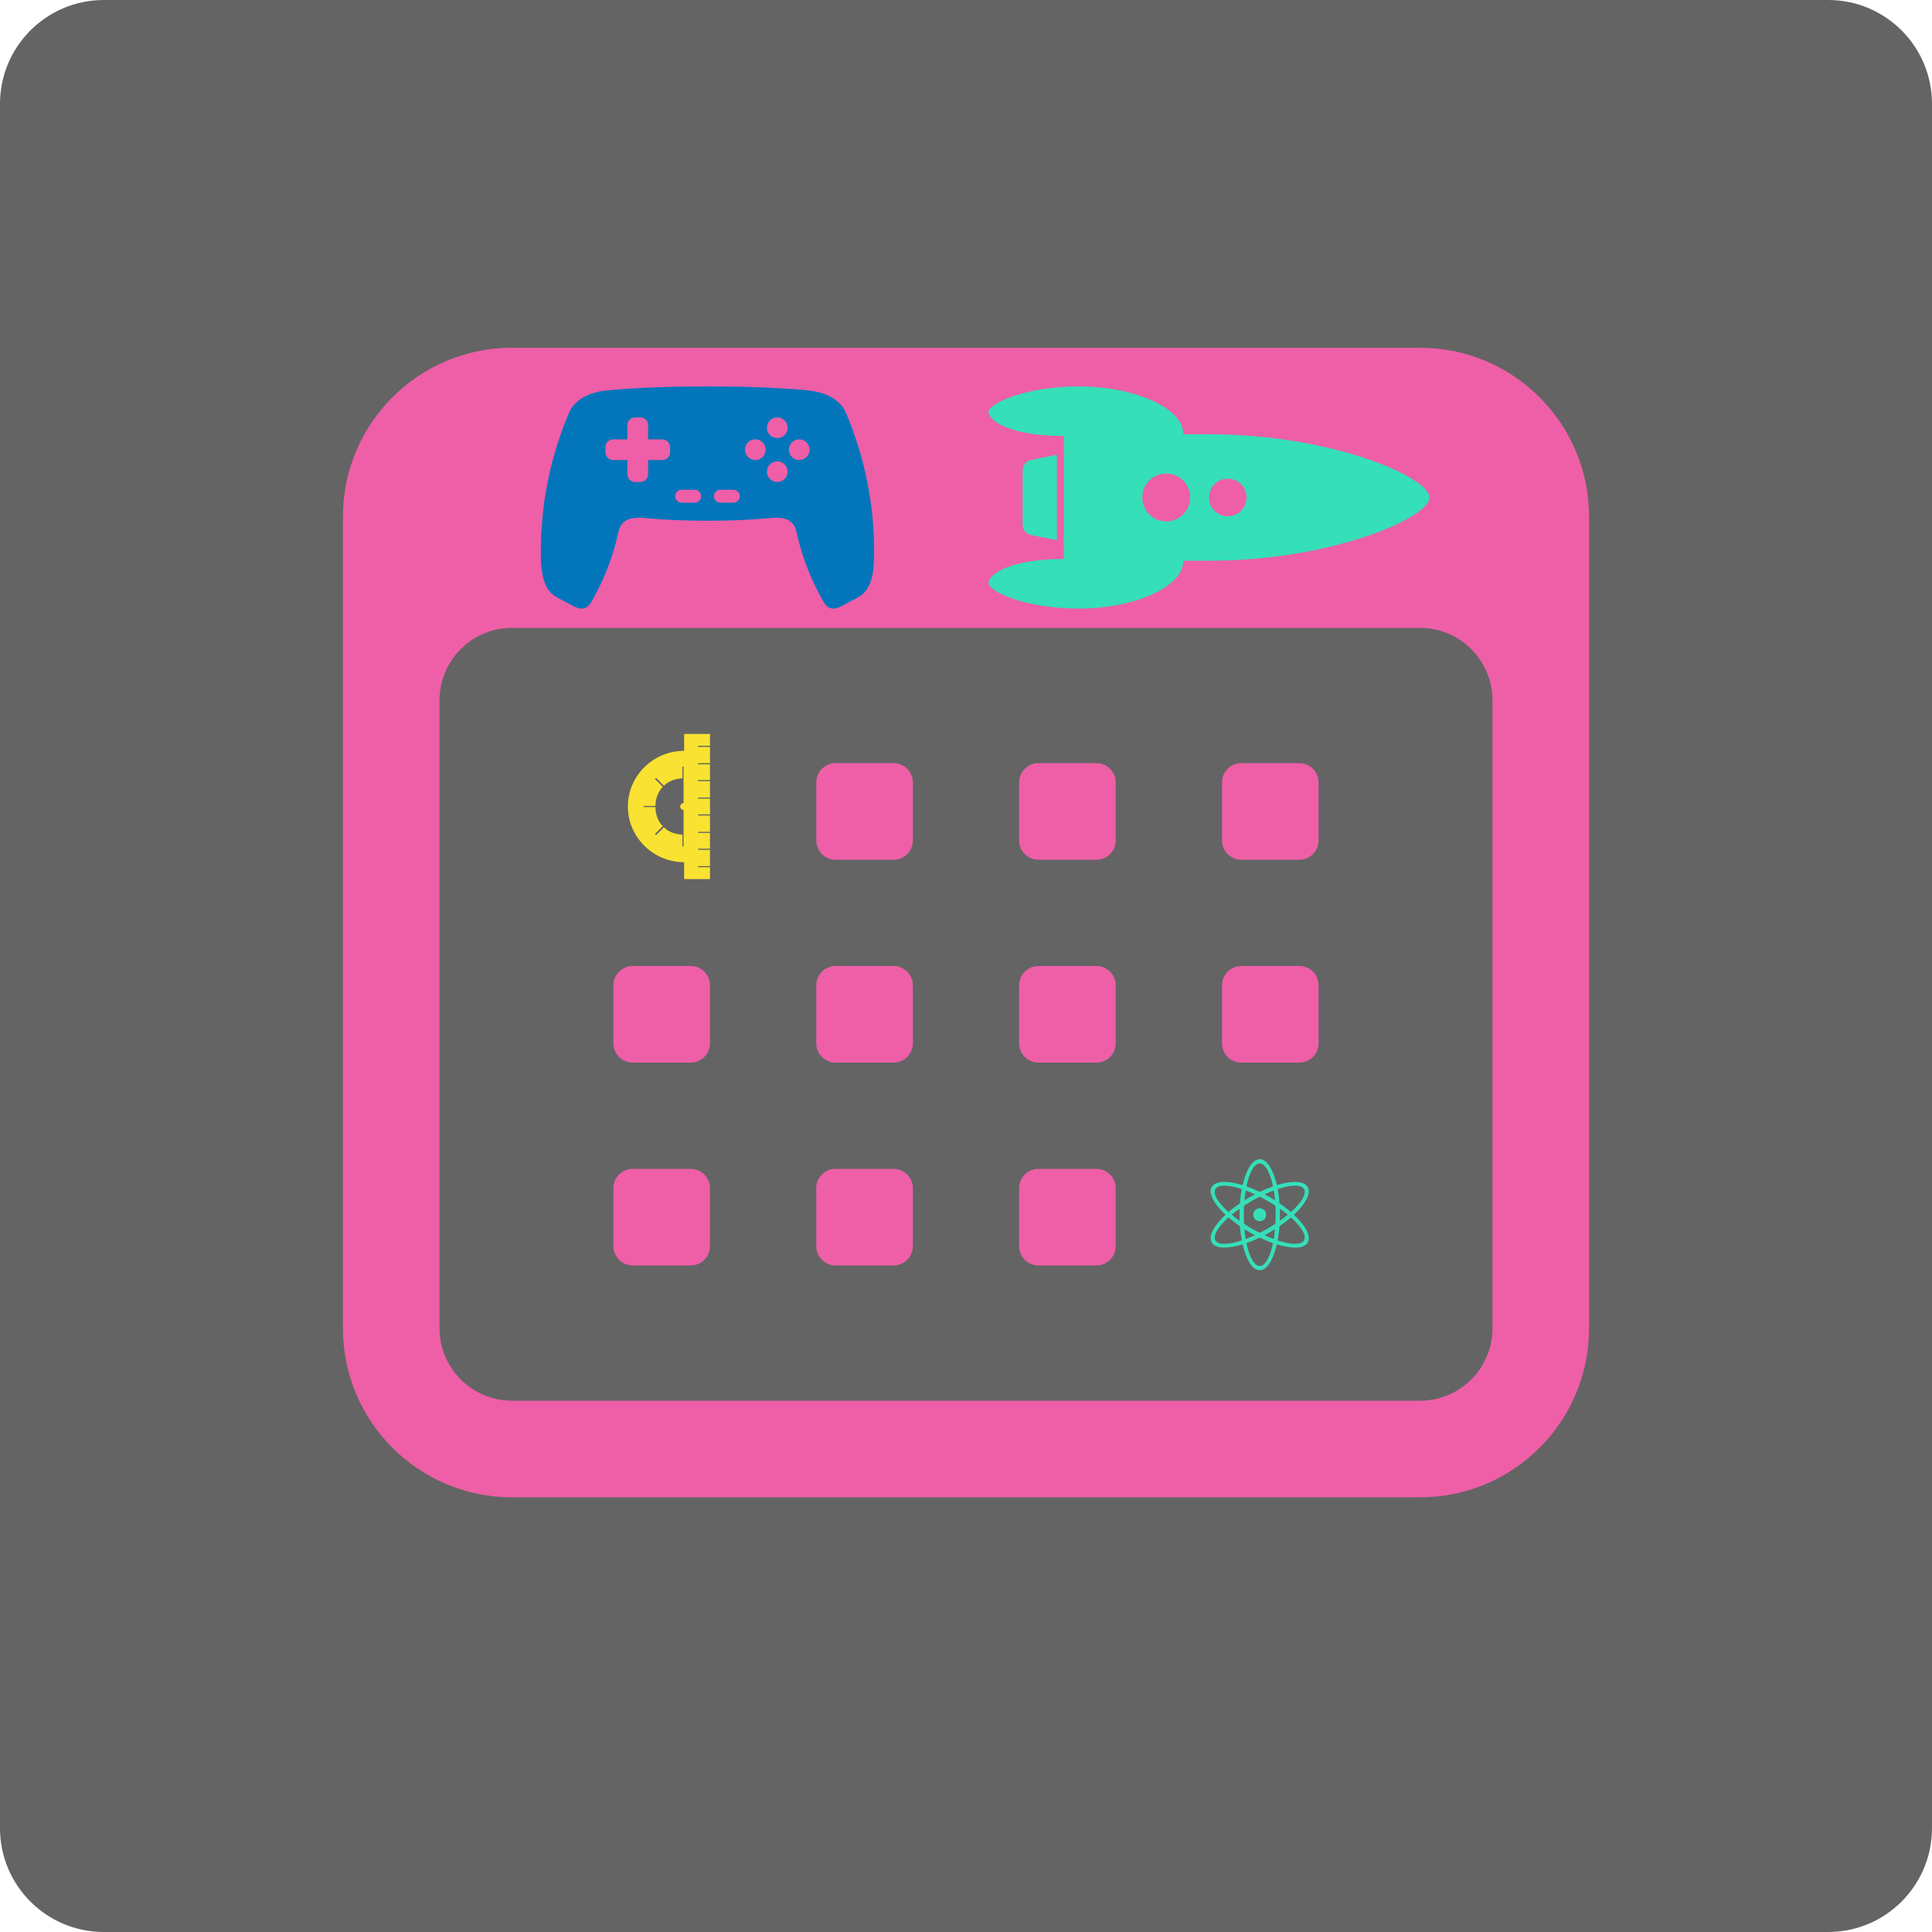 <?xml version="1.0" encoding="UTF-8"?>
<!-- Generated by Pixelmator Pro 3.0.1 -->
<svg width="400px" height="400px" viewBox="0 0 400 400" version="1.1" xmlns="http://www.w3.org/2000/svg" xmlns:xlink="http://www.w3.org/1999/xlink">
<g id="页面-1" stroke="none" stroke-width="1" fill="none" fill-rule="evenodd">
    <g id="logo">
        <path d="M0,378.5 C0,390.374 9.626,400 21.5,400 L378.5,400 C390.374,400 400,390.374 400,378.5 L400,21.5 C400,9.626 390.374,0 378.5,0 L21.5,0 C9.626,0 0,9.626 0,21.5 L0,378.5 Z" id="path1" fill="#646464"></path>
        <path d="M294,310 L106,310 C86.67,310 71,294.33 71,275 L71,107 C71,87.67 86.67,72 106,72 L294,72 C313.33,72 329,87.67 329,107 L329,275 C329,294.33 313.33,310 294,310 Z M309,145 C309,136.716 302.284,130 294,130 L106,130 C97.716,130 91,136.716 91,145 L91,275 C91,283.284 97.716,290 106,290 L294,290 C302.284,290 309,283.284 309,275 L309,145 Z M269,220 L257,220 C254.791,220 253,218.209 253,216 L253,204 C253,201.791 254.791,200 257,200 L269,200 C271.209,200 273,201.791 273,204 L273,216 C273,218.209 271.209,220 269,220 Z M269,178 L257,178 C254.791,178 253,176.209 253,174 L253,162 C253,159.791 254.791,158 257,158 L269,158 C271.209,158 273,159.791 273,162 L273,174 C273,176.209 271.209,178 269,178 Z M227,262 L215,262 C212.791,262 211,260.209 211,258 L211,246 C211,243.791 212.791,242 215,242 L227,242 C229.209,242 231,243.791 231,246 L231,258 C231,260.209 229.209,262 227,262 Z M227,220 L215,220 C212.791,220 211,218.209 211,216 L211,204 C211,201.791 212.791,200 215,200 L227,200 C229.209,200 231,201.791 231,204 L231,216 C231,218.209 229.209,220 227,220 Z M227,178 L215,178 C212.791,178 211,176.209 211,174 L211,162 C211,159.791 212.791,158 215,158 L227,158 C229.209,158 231,159.791 231,162 L231,174 C231,176.209 229.209,178 227,178 Z M185,262 L173,262 C170.791,262 169,260.209 169,258 L169,246 C169,243.791 170.791,242 173,242 L185,242 C187.209,242 189,243.791 189,246 L189,258 C189,260.209 187.209,262 185,262 Z M185,220 L173,220 C170.791,220 169,218.209 169,216 L169,204 C169,201.791 170.791,200 173,200 L185,200 C187.209,200 189,201.791 189,204 L189,216 C189,218.209 187.209,220 185,220 Z M185,178 L173,178 C170.791,178 169,176.209 169,174 L169,162 C169,159.791 170.791,158 173,158 L185,158 C187.209,158 189,159.791 189,162 L189,174 C189,176.209 187.209,178 185,178 Z M143,262 L131,262 C128.791,262 127,260.209 127,258 L127,246 C127,243.791 128.791,242 131,242 L143,242 C145.209,242 147,243.791 147,246 L147,258 C147,260.209 145.209,262 143,262 Z M143,220 L131,220 C128.791,220 127,218.209 127,216 L127,204 C127,201.791 128.791,200 131,200 L143,200 C145.209,200 147,201.791 147,204 L147,216 C147,218.209 145.209,220 143,220 Z" id="path2" fill="#EE5FA7"></path>
        <path d="M177.768,123.598 C176.986,124.022 174.754,125.227 174.291,125.47 C172.69,126.311 171.463,126.226 170.546,124.668 C167.934,120.174 166.039,115.301 164.929,110.224 C164.366,107.582 162.566,106.933 159.046,107.282 C155.841,107.6 151.572,107.817 146.478,107.817 C141.385,107.817 137.113,107.6 133.907,107.282 C130.386,106.933 128.586,107.582 128.023,110.224 C126.913,115.301 125.018,120.174 122.406,124.668 C121.49,126.226 120.262,126.311 118.661,125.47 C118.199,125.227 115.966,124.022 115.184,123.598 C111.965,121.85 111.974,116.934 111.974,114.236 C111.955,104.308 113.957,94.479 117.859,85.349 C118.338,84.233 120.143,81.312 125.883,80.802 C132.674,80.199 139.545,80 146.478,80 C153.411,80 160.28,80.199 167.068,80.802 C172.807,81.312 174.611,84.233 175.091,85.349 C178.992,94.479 180.994,104.308 180.975,114.236 C180.977,116.934 180.985,121.85 177.768,123.598 Z M138.725,92.571 C138.725,91.685 138.006,90.966 137.12,90.966 L134.178,90.966 L134.178,88.024 C134.178,87.138 133.459,86.419 132.573,86.419 L131.503,86.419 C130.616,86.419 129.898,87.138 129.898,88.024 L129.898,90.966 L126.956,90.966 C126.069,90.966 125.351,91.685 125.351,92.571 L125.351,93.641 C125.351,94.527 126.069,95.246 126.956,95.246 L129.898,95.246 L129.898,98.188 C129.898,99.074 130.616,99.793 131.503,99.793 L132.573,99.793 C133.459,99.793 134.178,99.074 134.178,98.188 L134.178,95.246 L137.12,95.246 C138.006,95.246 138.725,94.527 138.725,93.641 L138.725,92.571 Z M143.806,101.398 L141.132,101.398 C140.393,101.398 139.794,101.996 139.794,102.735 C139.794,103.474 140.393,104.072 141.132,104.072 L143.806,104.072 C144.545,104.072 145.144,103.474 145.144,102.735 C145.144,101.996 144.545,101.398 143.806,101.398 Z M151.831,101.398 L149.156,101.398 C148.417,101.398 147.819,101.996 147.819,102.735 C147.819,103.474 148.417,104.072 149.156,104.072 L151.831,104.072 C152.569,104.072 153.168,103.474 153.168,102.735 C153.168,101.996 152.569,101.398 151.831,101.398 Z M156.378,90.966 C155.196,90.966 154.238,91.924 154.238,93.106 C154.238,94.288 155.196,95.246 156.378,95.246 C157.559,95.246 158.517,94.288 158.517,93.106 C158.517,91.924 157.559,90.966 156.378,90.966 Z M160.925,86.419 C159.743,86.419 158.785,87.377 158.785,88.559 C158.785,89.741 159.743,90.699 160.925,90.699 C162.106,90.699 163.064,89.741 163.064,88.559 C163.064,87.377 162.106,86.419 160.925,86.419 Z M160.925,95.513 C159.743,95.513 158.785,96.471 158.785,97.653 C158.785,98.835 159.743,99.793 160.925,99.793 C162.106,99.793 163.064,98.835 163.064,97.653 C163.064,96.471 162.106,95.513 160.925,95.513 Z M165.472,90.966 C164.29,90.966 163.332,91.924 163.332,93.106 C163.332,94.288 164.29,95.246 165.472,95.246 C166.653,95.246 167.611,94.288 167.611,93.106 C167.611,91.924 166.653,90.966 165.472,90.966 Z" id="path3" fill="#0376BB"></path>
        <path d="M141.644,155.452 C135.263,155.452 130,160.593 130,166.98 C130,173.366 135.263,178.507 141.644,178.507 L141.644,182 L147,182 L147,179.555 L144.555,179.555 L144.555,179.322 L147,179.322 L147,175.945 L144.555,175.945 L144.555,175.712 L147,175.712 L147,172.452 L144.555,172.452 L144.555,172.219 L147,172.219 L147,168.842 L144.555,168.842 L144.555,168.61 L147,168.61 L147,165.349 L144.555,165.349 L144.555,165.116 L147,165.116 L147,161.74 L144.555,161.74 L144.555,161.507 L147,161.507 L147,158.247 L144.555,158.247 L144.555,158.014 L147,158.014 L147,154.637 L144.555,154.637 L144.555,154.404 L147,154.404 L147,151.959 L141.644,151.959 L141.644,155.452 Z M141.527,158.712 L141.527,166.281 C141.142,166.281 140.829,166.594 140.829,166.979 C140.829,167.365 141.142,167.678 141.527,167.678 L141.527,175.247 L141.295,175.247 L141.295,172.801 C139.802,172.743 138.459,172.259 137.452,171.288 L137.452,171.288 L135.822,172.918 L135.589,172.685 L137.219,171.055 L137.219,171.055 C136.216,170.013 135.724,168.649 135.705,167.096 L135.705,167.096 L133.26,167.096 L133.26,166.863 L135.705,166.863 L135.705,166.863 C135.724,165.316 136.224,163.945 137.219,162.904 L137.219,162.904 L135.589,161.274 L135.822,161.041 L137.452,162.671 C138.456,161.702 139.807,161.217 141.295,161.158 L141.295,158.712 L141.527,158.712 Z" id="path4" fill="#F9E231"></path>
        <path d="M267.899,251.5 C270.318,253.754 271.499,255.958 270.753,257.25 C270.007,258.542 267.518,258.604 264.356,257.636 C263.614,260.859 262.305,263 260.813,263 C259.321,263 258.012,260.859 257.269,257.637 C254.108,258.604 251.619,258.542 250.873,257.25 C250.127,255.958 251.308,253.754 253.727,251.5 C251.308,249.246 250.127,247.042 250.873,245.75 C251.619,244.458 254.108,244.395 257.27,245.364 C258.012,242.141 259.321,240 260.813,240 C262.305,240 263.614,242.141 264.357,245.363 C267.518,244.395 270.007,244.458 270.753,245.75 C271.499,247.042 270.318,249.246 267.899,251.5 Z M269.981,256.804 C270.554,255.812 269.449,253.998 267.274,252.059 C266.522,252.705 265.734,253.309 264.914,253.867 C264.84,254.857 264.711,255.841 264.528,256.816 C267.294,257.73 269.408,257.797 269.981,256.804 Z M257.648,248.518 C257.995,248.299 258.352,248.083 258.718,247.871 C259.085,247.66 259.45,247.46 259.815,247.268 C259.161,246.966 258.523,246.699 257.91,246.47 C257.801,247.116 257.713,247.801 257.648,248.518 Z M259.164,248.643 C258.61,248.963 258.077,249.291 257.567,249.626 C257.533,250.235 257.515,250.86 257.515,251.5 C257.515,252.14 257.533,252.766 257.567,253.374 C258.077,253.708 258.609,254.035 259.164,254.357 C259.718,254.677 260.268,254.974 260.813,255.248 C261.357,254.973 261.907,254.676 262.462,254.357 C263.016,254.037 263.549,253.709 264.059,253.374 C264.093,252.766 264.111,252.14 264.111,251.5 C264.111,250.86 264.093,250.234 264.059,249.626 C263.549,249.292 263.017,248.965 262.462,248.643 C261.908,248.323 261.358,248.026 260.813,247.752 C260.269,248.027 259.719,248.324 259.164,248.643 L259.164,248.643 Z M256.648,250.25 C256.059,250.665 255.51,251.084 255.005,251.501 C255.51,251.917 256.061,252.336 256.649,252.751 C256.633,252.34 256.623,251.923 256.623,251.5 C256.623,251.077 256.632,250.66 256.648,250.25 L256.648,250.25 Z M263.978,254.481 C263.631,254.701 263.274,254.917 262.908,255.128 C262.541,255.34 262.176,255.54 261.811,255.731 C262.465,256.034 263.103,256.301 263.717,256.53 C263.825,255.884 263.913,255.199 263.978,254.482 L263.978,254.481 Z M264.978,252.75 C265.567,252.335 266.116,251.916 266.621,251.499 C266.116,251.083 265.565,250.664 264.977,250.249 C264.993,250.66 265.003,251.077 265.003,251.5 C265.003,251.923 264.994,252.34 264.978,252.75 L264.978,252.75 Z M260.813,262.109 C261.959,262.109 262.967,260.228 263.558,257.375 C262.622,257.046 261.705,256.665 260.811,256.234 C259.918,256.665 259.002,257.045 258.067,257.375 C258.658,260.228 259.667,262.109 260.813,262.109 Z M259.813,255.732 C259.449,255.54 259.084,255.339 258.718,255.129 C258.352,254.918 257.995,254.702 257.648,254.482 C257.714,255.199 257.8,255.886 257.908,256.531 C258.521,256.302 259.16,256.034 259.813,255.732 Z M251.645,256.804 C252.218,257.797 254.331,257.73 257.097,256.816 C256.915,255.842 256.787,254.858 256.714,253.869 C255.893,253.31 255.105,252.706 254.352,252.06 C252.178,253.998 251.072,255.812 251.645,256.804 Z M251.645,246.196 C251.072,247.188 252.177,249.002 254.352,250.941 C255.104,250.295 255.892,249.691 256.712,249.133 C256.786,248.143 256.915,247.159 257.098,246.184 C254.332,245.27 252.218,245.203 251.645,246.196 Z M260.813,240.891 C259.667,240.891 258.659,242.772 258.068,245.625 C259.004,245.954 259.921,246.335 260.815,246.766 C261.708,246.335 262.624,245.955 263.559,245.625 C262.968,242.772 261.959,240.891 260.813,240.891 Z M261.813,247.268 C262.177,247.46 262.542,247.661 262.908,247.871 C263.274,248.082 263.631,248.298 263.978,248.518 C263.913,247.801 263.826,247.114 263.718,246.469 C263.105,246.698 262.466,246.967 261.813,247.268 Z M269.981,246.196 C269.408,245.203 267.295,245.27 264.529,246.184 C264.711,247.158 264.839,248.142 264.912,249.131 C265.733,249.69 266.521,250.294 267.274,250.94 C269.448,249.002 270.554,247.188 269.981,246.196 Z M260.813,252.837 C260.075,252.837 259.476,252.239 259.476,251.5 C259.476,250.761 260.075,250.163 260.813,250.163 C261.552,250.163 262.15,250.761 262.15,251.5 C262.15,252.239 261.552,252.837 260.813,252.837 Z" id="path5" fill="#35DFB8"></path>
        <path d="M220.231,115.738 L220.231,115.738 C209.092,115.738 204.662,118.923 204.662,120.692 C204.662,122.462 212.276,126 223.415,126 C234.554,126 245,121.668 245,116.092 L250.308,116.092 C275.517,116.092 295.954,107.274 295.954,103 C295.954,98.726 275.517,89.908 250.308,89.908 L245,89.908 C245,84.332 234.554,80 223.415,80 C212.276,80 204.662,83.538 204.662,85.308 C204.662,87.077 209.092,90.262 220.231,90.262 L220.231,115.738 Z M258.092,103 C258.092,100.85 256.35,99.108 254.2,99.108 C252.05,99.108 250.308,100.85 250.308,103 C250.308,105.15 252.05,106.892 254.2,106.892 C256.35,106.892 258.092,105.15 258.092,103 Z M246.415,103 C246.415,100.264 244.197,98.046 241.462,98.046 C238.726,98.046 236.508,100.264 236.508,103 C236.508,105.736 238.726,107.954 241.462,107.954 C244.197,107.954 246.415,105.736 246.415,103 Z M218.815,111.846 C218.815,111.846 215.604,111.204 213.508,110.785 C212.482,110.599 211.736,109.704 211.738,108.662 L211.738,97.338 C211.736,96.296 212.482,95.401 213.508,95.215 C215.604,94.796 218.815,94.154 218.815,94.154 L218.815,111.846 Z" id="path6" fill="#35DFB8"></path>
    </g>
</g>
</svg>
